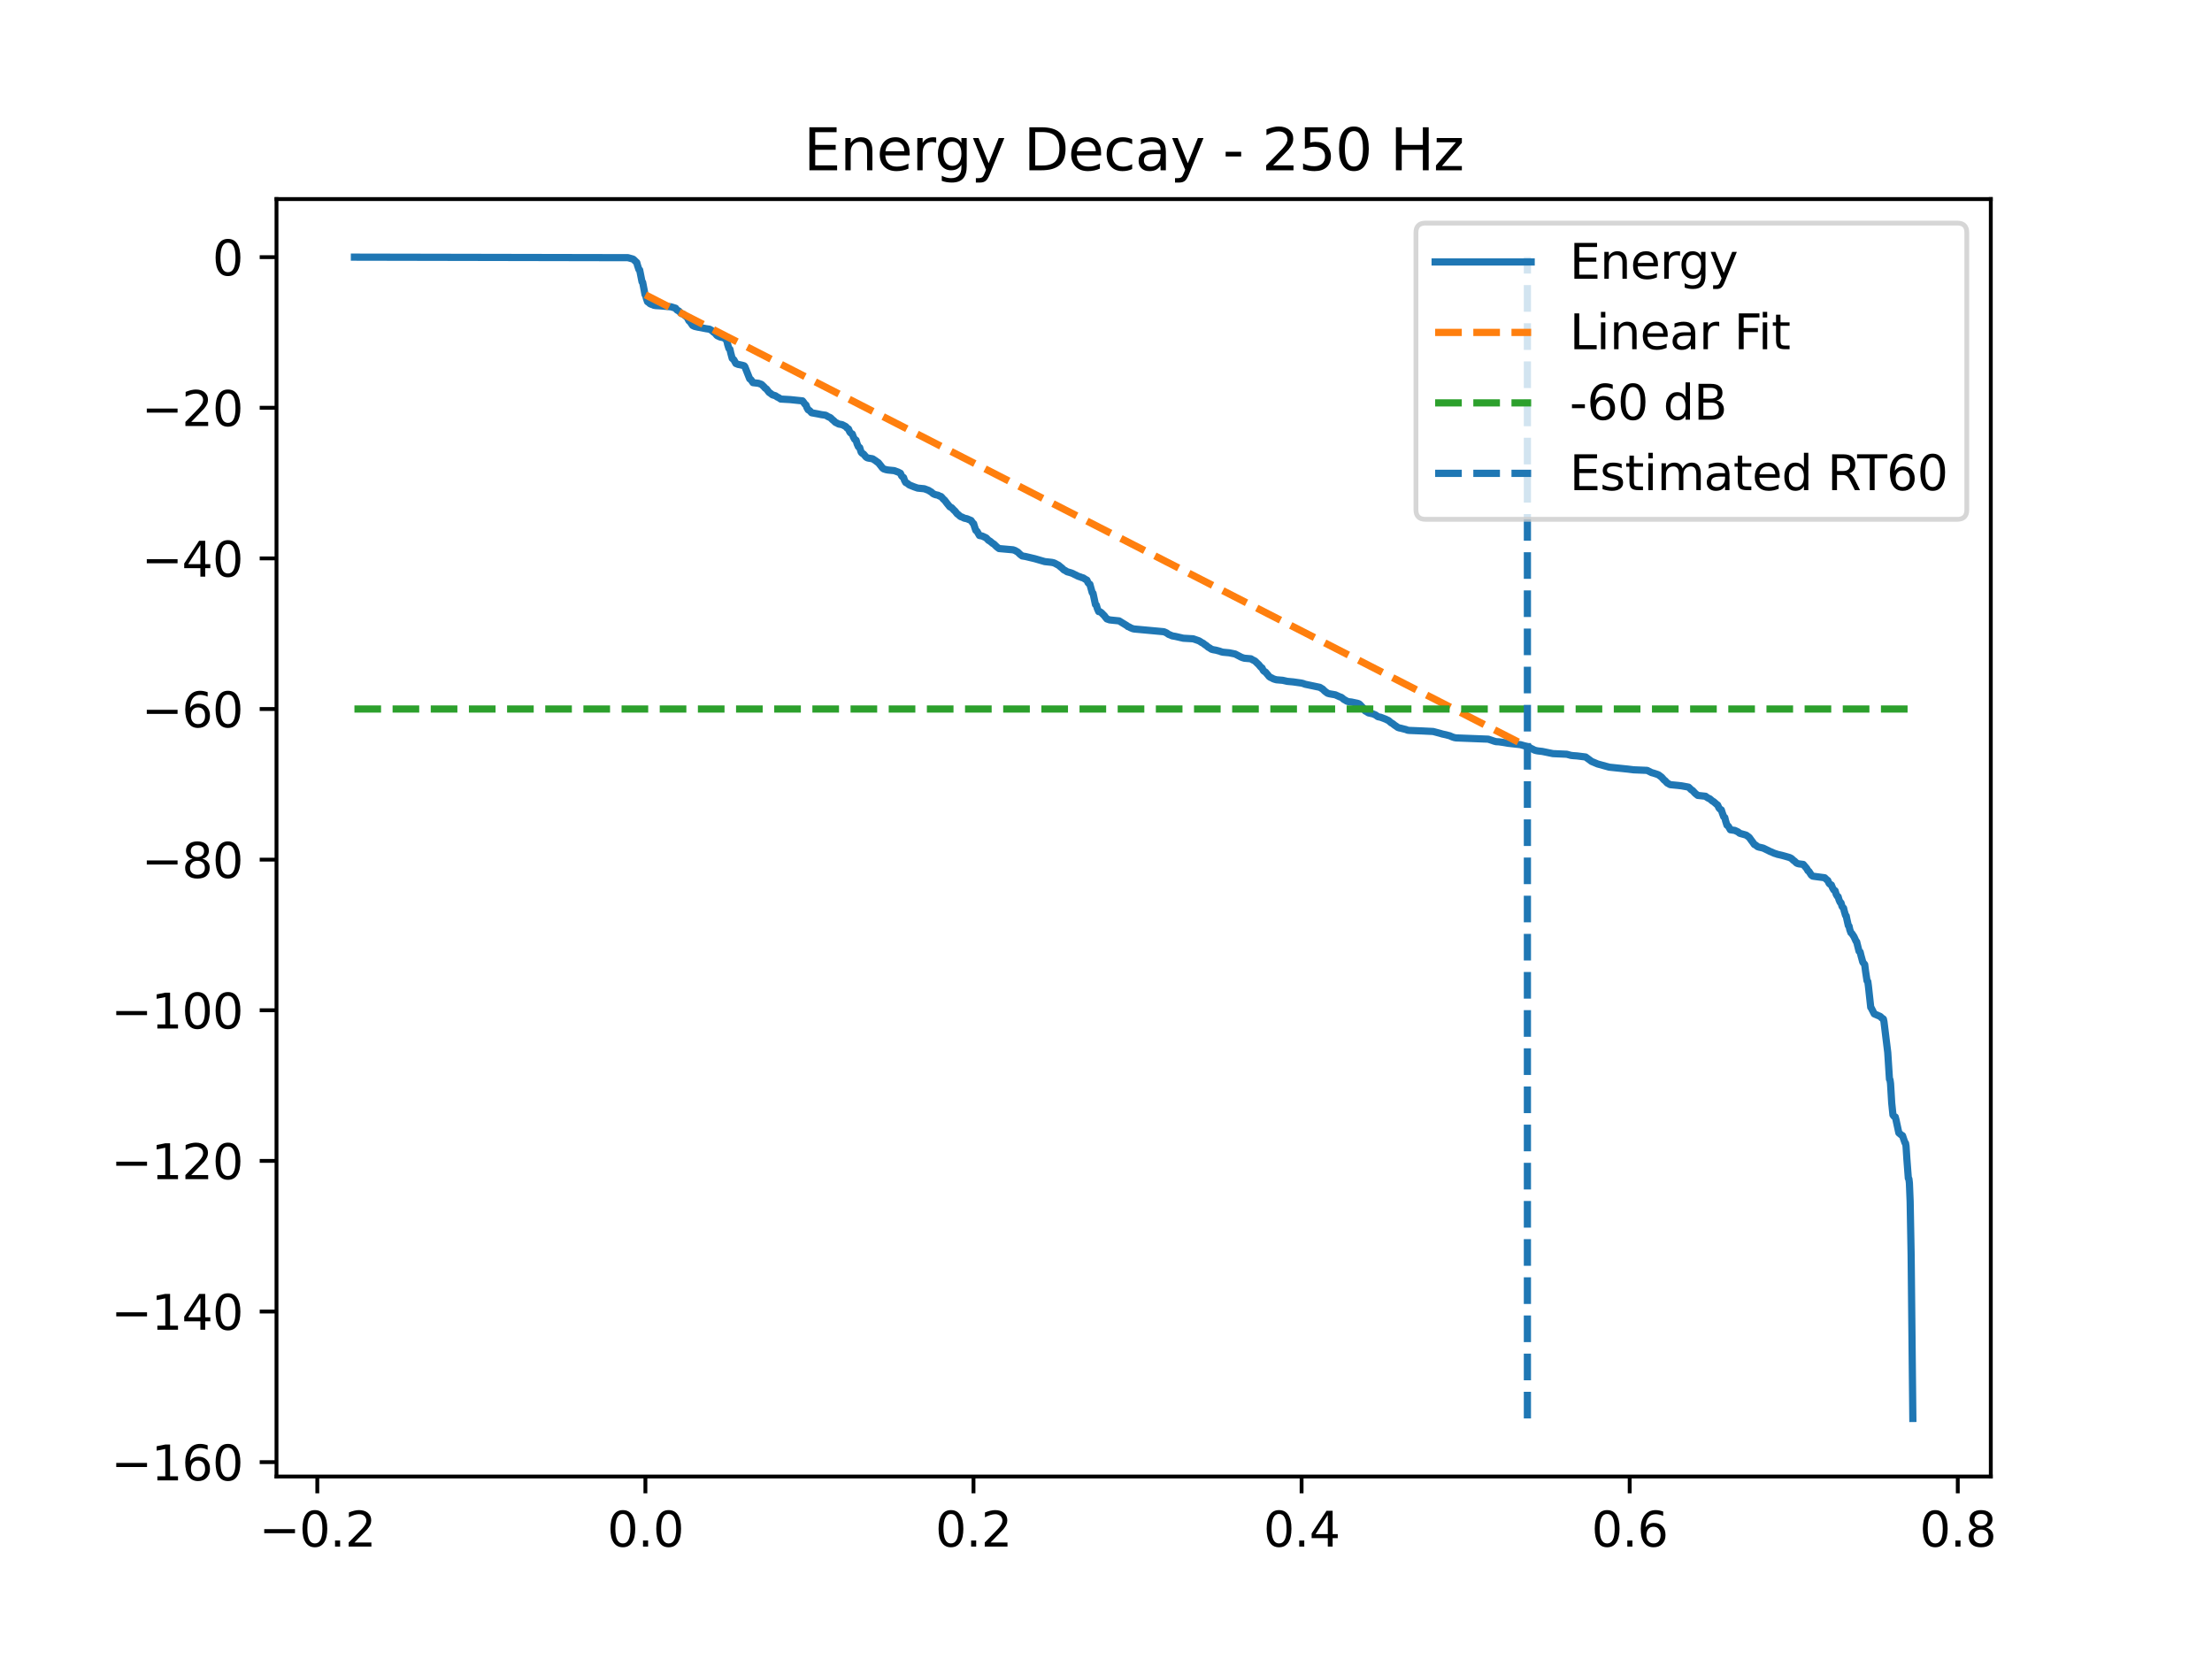 <?xml version="1.0" encoding="utf-8" standalone="no"?>
<!DOCTYPE svg PUBLIC "-//W3C//DTD SVG 1.1//EN"
  "http://www.w3.org/Graphics/SVG/1.1/DTD/svg11.dtd">
<svg xmlns:xlink="http://www.w3.org/1999/xlink" width="460.8pt" height="345.6pt" viewBox="0 0 460.8 345.6" xmlns="http://www.w3.org/2000/svg" version="1.1">
 <defs>
  <style type="text/css">*{stroke-linejoin: round; stroke-linecap: butt}</style>
 </defs>
 <g id="figure_1">
  <g id="patch_1">
   <path d="M 0 345.6 
L 460.8 345.6 
L 460.8 0 
L 0 0 
z
" style="fill: #ffffff"/>
  </g>
  <g id="axes_1">
   <g id="patch_2">
    <path d="M 57.6 307.584 
L 414.72 307.584 
L 414.72 41.472 
L 57.6 41.472 
z
" style="fill: #ffffff"/>
   </g>
   <g id="matplotlib.axis_1">
    <g id="xtick_1">
     <g id="line2d_1">
      <defs>
       <path id="m9ed307da93" d="M 0 0 
L 0 3.5 
" style="stroke: #000000; stroke-width: 0.8"/>
      </defs>
      <g>
       <use xlink:href="#m9ed307da93" x="66.101" y="307.584" style="stroke: #000000; stroke-width: 0.8"/>
      </g>
     </g>
     <g id="text_1">
      <!-- −0.2 -->
      <g transform="translate(53.959 322.182) scale(0.1 -0.1)">
       <defs>
        <path id="DejaVuSans-2212" d="M 678 2272 
L 4684 2272 
L 4684 1741 
L 678 1741 
L 678 2272 
z
" transform="scale(0.016)"/>
        <path id="DejaVuSans-30" d="M 2034 4250 
Q 1547 4250 1301 3770 
Q 1056 3291 1056 2328 
Q 1056 1369 1301 889 
Q 1547 409 2034 409 
Q 2525 409 2770 889 
Q 3016 1369 3016 2328 
Q 3016 3291 2770 3770 
Q 2525 4250 2034 4250 
z
M 2034 4750 
Q 2819 4750 3233 4129 
Q 3647 3509 3647 2328 
Q 3647 1150 3233 529 
Q 2819 -91 2034 -91 
Q 1250 -91 836 529 
Q 422 1150 422 2328 
Q 422 3509 836 4129 
Q 1250 4750 2034 4750 
z
" transform="scale(0.016)"/>
        <path id="DejaVuSans-2e" d="M 684 794 
L 1344 794 
L 1344 0 
L 684 0 
L 684 794 
z
" transform="scale(0.016)"/>
        <path id="DejaVuSans-32" d="M 1228 531 
L 3431 531 
L 3431 0 
L 469 0 
L 469 531 
Q 828 903 1448 1529 
Q 2069 2156 2228 2338 
Q 2531 2678 2651 2914 
Q 2772 3150 2772 3378 
Q 2772 3750 2511 3984 
Q 2250 4219 1831 4219 
Q 1534 4219 1204 4116 
Q 875 4013 500 3803 
L 500 4441 
Q 881 4594 1212 4672 
Q 1544 4750 1819 4750 
Q 2544 4750 2975 4387 
Q 3406 4025 3406 3419 
Q 3406 3131 3298 2873 
Q 3191 2616 2906 2266 
Q 2828 2175 2409 1742 
Q 1991 1309 1228 531 
z
" transform="scale(0.016)"/>
       </defs>
       <use xlink:href="#DejaVuSans-2212"/>
       <use xlink:href="#DejaVuSans-30" transform="translate(83.789 0)"/>
       <use xlink:href="#DejaVuSans-2e" transform="translate(147.412 0)"/>
       <use xlink:href="#DejaVuSans-32" transform="translate(179.199 0)"/>
      </g>
     </g>
    </g>
    <g id="xtick_2">
     <g id="line2d_2">
      <g>
       <use xlink:href="#m9ed307da93" x="134.449" y="307.584" style="stroke: #000000; stroke-width: 0.8"/>
      </g>
     </g>
     <g id="text_2">
      <!-- 0.0 -->
      <g transform="translate(126.498 322.182) scale(0.1 -0.1)">
       <use xlink:href="#DejaVuSans-30"/>
       <use xlink:href="#DejaVuSans-2e" transform="translate(63.623 0)"/>
       <use xlink:href="#DejaVuSans-30" transform="translate(95.41 0)"/>
      </g>
     </g>
    </g>
    <g id="xtick_3">
     <g id="line2d_3">
      <g>
       <use xlink:href="#m9ed307da93" x="202.797" y="307.584" style="stroke: #000000; stroke-width: 0.8"/>
      </g>
     </g>
     <g id="text_3">
      <!-- 0.2 -->
      <g transform="translate(194.846 322.182) scale(0.1 -0.1)">
       <use xlink:href="#DejaVuSans-30"/>
       <use xlink:href="#DejaVuSans-2e" transform="translate(63.623 0)"/>
       <use xlink:href="#DejaVuSans-32" transform="translate(95.41 0)"/>
      </g>
     </g>
    </g>
    <g id="xtick_4">
     <g id="line2d_4">
      <g>
       <use xlink:href="#m9ed307da93" x="271.146" y="307.584" style="stroke: #000000; stroke-width: 0.8"/>
      </g>
     </g>
     <g id="text_4">
      <!-- 0.4 -->
      <g transform="translate(263.194 322.182) scale(0.1 -0.1)">
       <defs>
        <path id="DejaVuSans-34" d="M 2419 4116 
L 825 1625 
L 2419 1625 
L 2419 4116 
z
M 2253 4666 
L 3047 4666 
L 3047 1625 
L 3713 1625 
L 3713 1100 
L 3047 1100 
L 3047 0 
L 2419 0 
L 2419 1100 
L 313 1100 
L 313 1709 
L 2253 4666 
z
" transform="scale(0.016)"/>
       </defs>
       <use xlink:href="#DejaVuSans-30"/>
       <use xlink:href="#DejaVuSans-2e" transform="translate(63.623 0)"/>
       <use xlink:href="#DejaVuSans-34" transform="translate(95.41 0)"/>
      </g>
     </g>
    </g>
    <g id="xtick_5">
     <g id="line2d_5">
      <g>
       <use xlink:href="#m9ed307da93" x="339.494" y="307.584" style="stroke: #000000; stroke-width: 0.8"/>
      </g>
     </g>
     <g id="text_5">
      <!-- 0.6 -->
      <g transform="translate(331.543 322.182) scale(0.1 -0.1)">
       <defs>
        <path id="DejaVuSans-36" d="M 2113 2584 
Q 1688 2584 1439 2293 
Q 1191 2003 1191 1497 
Q 1191 994 1439 701 
Q 1688 409 2113 409 
Q 2538 409 2786 701 
Q 3034 994 3034 1497 
Q 3034 2003 2786 2293 
Q 2538 2584 2113 2584 
z
M 3366 4563 
L 3366 3988 
Q 3128 4100 2886 4159 
Q 2644 4219 2406 4219 
Q 1781 4219 1451 3797 
Q 1122 3375 1075 2522 
Q 1259 2794 1537 2939 
Q 1816 3084 2150 3084 
Q 2853 3084 3261 2657 
Q 3669 2231 3669 1497 
Q 3669 778 3244 343 
Q 2819 -91 2113 -91 
Q 1303 -91 875 529 
Q 447 1150 447 2328 
Q 447 3434 972 4092 
Q 1497 4750 2381 4750 
Q 2619 4750 2861 4703 
Q 3103 4656 3366 4563 
z
" transform="scale(0.016)"/>
       </defs>
       <use xlink:href="#DejaVuSans-30"/>
       <use xlink:href="#DejaVuSans-2e" transform="translate(63.623 0)"/>
       <use xlink:href="#DejaVuSans-36" transform="translate(95.41 0)"/>
      </g>
     </g>
    </g>
    <g id="xtick_6">
     <g id="line2d_6">
      <g>
       <use xlink:href="#m9ed307da93" x="407.842" y="307.584" style="stroke: #000000; stroke-width: 0.8"/>
      </g>
     </g>
     <g id="text_6">
      <!-- 0.8 -->
      <g transform="translate(399.891 322.182) scale(0.1 -0.1)">
       <defs>
        <path id="DejaVuSans-38" d="M 2034 2216 
Q 1584 2216 1326 1975 
Q 1069 1734 1069 1313 
Q 1069 891 1326 650 
Q 1584 409 2034 409 
Q 2484 409 2743 651 
Q 3003 894 3003 1313 
Q 3003 1734 2745 1975 
Q 2488 2216 2034 2216 
z
M 1403 2484 
Q 997 2584 770 2862 
Q 544 3141 544 3541 
Q 544 4100 942 4425 
Q 1341 4750 2034 4750 
Q 2731 4750 3128 4425 
Q 3525 4100 3525 3541 
Q 3525 3141 3298 2862 
Q 3072 2584 2669 2484 
Q 3125 2378 3379 2068 
Q 3634 1759 3634 1313 
Q 3634 634 3220 271 
Q 2806 -91 2034 -91 
Q 1263 -91 848 271 
Q 434 634 434 1313 
Q 434 1759 690 2068 
Q 947 2378 1403 2484 
z
M 1172 3481 
Q 1172 3119 1398 2916 
Q 1625 2713 2034 2713 
Q 2441 2713 2670 2916 
Q 2900 3119 2900 3481 
Q 2900 3844 2670 4047 
Q 2441 4250 2034 4250 
Q 1625 4250 1398 4047 
Q 1172 3844 1172 3481 
z
" transform="scale(0.016)"/>
       </defs>
       <use xlink:href="#DejaVuSans-30"/>
       <use xlink:href="#DejaVuSans-2e" transform="translate(63.623 0)"/>
       <use xlink:href="#DejaVuSans-38" transform="translate(95.41 0)"/>
      </g>
     </g>
    </g>
   </g>
   <g id="matplotlib.axis_2">
    <g id="ytick_1">
     <g id="line2d_7">
      <defs>
       <path id="mad61aa98ae" d="M 0 0 
L -3.5 0 
" style="stroke: #000000; stroke-width: 0.8"/>
      </defs>
      <g>
       <use xlink:href="#mad61aa98ae" x="57.6" y="304.591" style="stroke: #000000; stroke-width: 0.8"/>
      </g>
     </g>
     <g id="text_7">
      <!-- −160 -->
      <g transform="translate(23.133 308.39) scale(0.1 -0.1)">
       <defs>
        <path id="DejaVuSans-31" d="M 794 531 
L 1825 531 
L 1825 4091 
L 703 3866 
L 703 4441 
L 1819 4666 
L 2450 4666 
L 2450 531 
L 3481 531 
L 3481 0 
L 794 0 
L 794 531 
z
" transform="scale(0.016)"/>
       </defs>
       <use xlink:href="#DejaVuSans-2212"/>
       <use xlink:href="#DejaVuSans-31" transform="translate(83.789 0)"/>
       <use xlink:href="#DejaVuSans-36" transform="translate(147.412 0)"/>
       <use xlink:href="#DejaVuSans-30" transform="translate(211.035 0)"/>
      </g>
     </g>
    </g>
    <g id="ytick_2">
     <g id="line2d_8">
      <g>
       <use xlink:href="#mad61aa98ae" x="57.6" y="273.213" style="stroke: #000000; stroke-width: 0.8"/>
      </g>
     </g>
     <g id="text_8">
      <!-- −140 -->
      <g transform="translate(23.133 277.012) scale(0.1 -0.1)">
       <use xlink:href="#DejaVuSans-2212"/>
       <use xlink:href="#DejaVuSans-31" transform="translate(83.789 0)"/>
       <use xlink:href="#DejaVuSans-34" transform="translate(147.412 0)"/>
       <use xlink:href="#DejaVuSans-30" transform="translate(211.035 0)"/>
      </g>
     </g>
    </g>
    <g id="ytick_3">
     <g id="line2d_9">
      <g>
       <use xlink:href="#mad61aa98ae" x="57.6" y="241.835" style="stroke: #000000; stroke-width: 0.8"/>
      </g>
     </g>
     <g id="text_9">
      <!-- −120 -->
      <g transform="translate(23.133 245.634) scale(0.1 -0.1)">
       <use xlink:href="#DejaVuSans-2212"/>
       <use xlink:href="#DejaVuSans-31" transform="translate(83.789 0)"/>
       <use xlink:href="#DejaVuSans-32" transform="translate(147.412 0)"/>
       <use xlink:href="#DejaVuSans-30" transform="translate(211.035 0)"/>
      </g>
     </g>
    </g>
    <g id="ytick_4">
     <g id="line2d_10">
      <g>
       <use xlink:href="#mad61aa98ae" x="57.6" y="210.457" style="stroke: #000000; stroke-width: 0.8"/>
      </g>
     </g>
     <g id="text_10">
      <!-- −100 -->
      <g transform="translate(23.133 214.257) scale(0.1 -0.1)">
       <use xlink:href="#DejaVuSans-2212"/>
       <use xlink:href="#DejaVuSans-31" transform="translate(83.789 0)"/>
       <use xlink:href="#DejaVuSans-30" transform="translate(147.412 0)"/>
       <use xlink:href="#DejaVuSans-30" transform="translate(211.035 0)"/>
      </g>
     </g>
    </g>
    <g id="ytick_5">
     <g id="line2d_11">
      <g>
       <use xlink:href="#mad61aa98ae" x="57.6" y="179.079" style="stroke: #000000; stroke-width: 0.8"/>
      </g>
     </g>
     <g id="text_11">
      <!-- −80 -->
      <g transform="translate(29.495 182.879) scale(0.1 -0.1)">
       <use xlink:href="#DejaVuSans-2212"/>
       <use xlink:href="#DejaVuSans-38" transform="translate(83.789 0)"/>
       <use xlink:href="#DejaVuSans-30" transform="translate(147.412 0)"/>
      </g>
     </g>
    </g>
    <g id="ytick_6">
     <g id="line2d_12">
      <g>
       <use xlink:href="#mad61aa98ae" x="57.6" y="147.702" style="stroke: #000000; stroke-width: 0.8"/>
      </g>
     </g>
     <g id="text_12">
      <!-- −60 -->
      <g transform="translate(29.495 151.501) scale(0.1 -0.1)">
       <use xlink:href="#DejaVuSans-2212"/>
       <use xlink:href="#DejaVuSans-36" transform="translate(83.789 0)"/>
       <use xlink:href="#DejaVuSans-30" transform="translate(147.412 0)"/>
      </g>
     </g>
    </g>
    <g id="ytick_7">
     <g id="line2d_13">
      <g>
       <use xlink:href="#mad61aa98ae" x="57.6" y="116.324" style="stroke: #000000; stroke-width: 0.8"/>
      </g>
     </g>
     <g id="text_13">
      <!-- −40 -->
      <g transform="translate(29.495 120.123) scale(0.1 -0.1)">
       <use xlink:href="#DejaVuSans-2212"/>
       <use xlink:href="#DejaVuSans-34" transform="translate(83.789 0)"/>
       <use xlink:href="#DejaVuSans-30" transform="translate(147.412 0)"/>
      </g>
     </g>
    </g>
    <g id="ytick_8">
     <g id="line2d_14">
      <g>
       <use xlink:href="#mad61aa98ae" x="57.6" y="84.946" style="stroke: #000000; stroke-width: 0.8"/>
      </g>
     </g>
     <g id="text_14">
      <!-- −20 -->
      <g transform="translate(29.495 88.745) scale(0.1 -0.1)">
       <use xlink:href="#DejaVuSans-2212"/>
       <use xlink:href="#DejaVuSans-32" transform="translate(83.789 0)"/>
       <use xlink:href="#DejaVuSans-30" transform="translate(147.412 0)"/>
      </g>
     </g>
    </g>
    <g id="ytick_9">
     <g id="line2d_15">
      <g>
       <use xlink:href="#mad61aa98ae" x="57.6" y="53.568" style="stroke: #000000; stroke-width: 0.8"/>
      </g>
     </g>
     <g id="text_15">
      <!-- 0 -->
      <g transform="translate(44.237 57.367) scale(0.1 -0.1)">
       <use xlink:href="#DejaVuSans-30"/>
      </g>
     </g>
    </g>
   </g>
   <g id="line2d_16">
    <path d="M 73.833 53.568 
L 130.811 53.679 
L 131.879 53.974 
L 132.085 54.146 
L 132.505 54.562 
L 132.648 54.685 
L 132.812 55.294 
L 133.089 56.132 
L 133.253 56.248 
L 133.388 56.915 
L 133.744 58.702 
L 133.872 58.801 
L 133.993 59.402 
L 134.371 61.386 
L 134.492 61.488 
L 134.648 62.147 
L 134.891 62.856 
L 135.14 63.016 
L 135.417 63.273 
L 135.667 63.383 
L 135.944 63.466 
L 136.236 63.606 
L 136.663 63.667 
L 137.333 63.701 
L 139.782 63.914 
L 140.75 64.212 
L 140.992 64.551 
L 141.227 64.695 
L 141.433 64.802 
L 141.946 65.324 
L 142.302 65.432 
L 143.156 66.126 
L 143.52 66.828 
L 143.683 66.928 
L 144.288 67.793 
L 144.694 67.992 
L 145.385 68.154 
L 145.798 68.219 
L 147.072 68.47 
L 147.841 68.583 
L 148.361 68.912 
L 148.631 69.187 
L 148.852 69.301 
L 149.372 69.899 
L 149.628 70.031 
L 150.02 70.203 
L 150.839 70.381 
L 151.287 70.796 
L 151.408 70.959 
L 151.586 71.754 
L 151.849 72.592 
L 152.056 72.751 
L 152.227 73.532 
L 152.526 74.647 
L 152.868 74.948 
L 153.295 75.725 
L 153.786 75.921 
L 154.099 75.974 
L 154.712 76.111 
L 155.018 76.208 
L 155.16 76.362 
L 155.95 78.348 
L 156.178 78.92 
L 156.42 79.079 
L 156.862 79.715 
L 158.001 79.848 
L 158.634 80.071 
L 159.176 80.594 
L 159.411 80.875 
L 159.638 80.997 
L 160.229 81.758 
L 160.45 81.896 
L 160.913 82.253 
L 161.539 82.443 
L 161.931 82.718 
L 162.187 82.823 
L 162.643 83.132 
L 164.594 83.243 
L 167.171 83.508 
L 167.335 83.709 
L 167.726 84.252 
L 167.897 84.358 
L 168.096 84.912 
L 168.353 85.364 
L 168.645 85.524 
L 169.072 85.987 
L 170.41 86.231 
L 171.115 86.378 
L 171.998 86.498 
L 172.61 86.852 
L 172.845 86.938 
L 173.03 87.05 
L 173.479 87.482 
L 173.657 87.615 
L 174.056 88.006 
L 174.312 88.112 
L 174.718 88.333 
L 175.43 88.461 
L 176.191 88.86 
L 176.505 89.223 
L 176.754 89.348 
L 177.024 89.987 
L 177.259 90.255 
L 177.544 90.401 
L 177.772 91.033 
L 178.043 91.52 
L 178.334 91.704 
L 178.555 92.47 
L 178.819 93.062 
L 179.089 93.241 
L 179.388 94.188 
L 179.602 94.435 
L 179.872 94.565 
L 180.435 95.228 
L 180.691 95.376 
L 180.99 95.447 
L 181.773 95.57 
L 182.507 96.052 
L 182.749 96.252 
L 182.955 96.361 
L 183.582 97.146 
L 183.795 97.434 
L 184.08 97.682 
L 184.6 97.841 
L 184.977 97.911 
L 186.28 98.041 
L 187.084 98.337 
L 187.362 98.478 
L 187.576 98.585 
L 187.818 99.132 
L 188.039 99.366 
L 188.231 99.478 
L 188.43 100.072 
L 188.672 100.511 
L 189.021 100.694 
L 189.427 101.021 
L 190.182 101.326 
L 190.452 101.434 
L 190.765 101.542 
L 191.164 101.681 
L 192.545 101.817 
L 193.464 102.162 
L 193.763 102.367 
L 193.976 102.475 
L 194.382 102.832 
L 194.617 102.952 
L 194.909 103.058 
L 195.464 103.181 
L 195.728 103.353 
L 196.012 103.424 
L 196.176 103.581 
L 196.561 104.029 
L 196.732 104.141 
L 197.315 104.902 
L 197.493 105.118 
L 197.878 105.592 
L 198.22 105.741 
L 198.739 106.293 
L 198.903 106.426 
L 199.416 107.06 
L 199.615 107.188 
L 200.085 107.607 
L 200.427 107.719 
L 200.875 107.946 
L 201.423 108.061 
L 202.292 108.426 
L 202.669 108.98 
L 202.826 109.085 
L 202.99 109.65 
L 203.282 110.495 
L 203.524 110.664 
L 204.036 111.553 
L 204.606 111.664 
L 205.425 112.039 
L 205.951 112.584 
L 206.194 112.699 
L 206.813 113.21 
L 207.034 113.327 
L 207.603 113.874 
L 207.803 114.042 
L 208.123 114.275 
L 211.035 114.535 
L 211.462 114.685 
L 211.804 114.887 
L 212.003 114.994 
L 212.466 115.444 
L 212.644 115.591 
L 212.943 115.813 
L 213.626 115.927 
L 215.563 116.387 
L 217.635 116.989 
L 219.101 117.152 
L 219.486 117.24 
L 219.778 117.358 
L 220.233 117.61 
L 220.475 117.721 
L 221.002 118.161 
L 221.187 118.297 
L 221.629 118.727 
L 221.878 118.838 
L 222.305 119.11 
L 222.74 119.228 
L 223.188 119.364 
L 223.466 119.474 
L 223.872 119.685 
L 224.128 119.798 
L 224.491 119.99 
L 224.761 120.099 
L 225.075 120.191 
L 225.345 120.316 
L 225.659 120.384 
L 225.879 120.538 
L 226.207 120.741 
L 226.42 120.845 
L 226.655 121.376 
L 226.876 121.617 
L 227.047 121.722 
L 227.196 122.276 
L 227.531 123.469 
L 227.695 123.587 
L 227.83 124.207 
L 228.2 125.937 
L 228.392 126.066 
L 228.599 126.781 
L 228.877 127.408 
L 229.161 127.448 
L 229.389 127.597 
L 230.066 128.276 
L 230.251 128.53 
L 230.585 128.934 
L 231.148 129.133 
L 231.525 129.176 
L 233.127 129.339 
L 234.729 130.32 
L 234.964 130.522 
L 235.213 130.589 
L 235.427 130.738 
L 235.697 130.853 
L 235.968 130.964 
L 236.281 131.032 
L 242.447 131.599 
L 242.788 131.741 
L 243.023 131.853 
L 243.465 132.161 
L 243.764 132.272 
L 244.177 132.457 
L 244.882 132.582 
L 246.498 132.954 
L 248.555 133.074 
L 249.751 133.489 
L 249.979 133.622 
L 250.364 133.872 
L 250.606 133.982 
L 251.054 134.335 
L 251.261 134.451 
L 251.716 134.84 
L 251.944 134.95 
L 252.378 135.249 
L 252.799 135.359 
L 253.304 135.446 
L 253.703 135.554 
L 254.101 135.659 
L 254.408 135.782 
L 254.756 135.867 
L 256.074 135.991 
L 257.298 136.238 
L 258.53 136.882 
L 258.836 137.002 
L 259.22 137.12 
L 260.587 137.239 
L 260.858 137.414 
L 261.185 137.579 
L 261.42 137.69 
L 262.004 138.256 
L 262.182 138.412 
L 262.702 139.031 
L 262.901 139.136 
L 263.172 139.691 
L 263.393 139.876 
L 263.606 139.986 
L 264.176 140.657 
L 264.375 140.912 
L 264.624 141.099 
L 264.895 141.209 
L 265.244 141.405 
L 265.557 141.515 
L 265.913 141.61 
L 267.209 141.721 
L 268.163 141.937 
L 269.38 142.05 
L 269.857 142.117 
L 271.067 142.288 
L 271.466 142.383 
L 271.865 142.535 
L 274.948 143.185 
L 275.325 143.422 
L 275.517 143.53 
L 276.001 144.006 
L 276.194 144.145 
L 276.542 144.406 
L 276.934 144.525 
L 277.304 144.591 
L 278.173 144.742 
L 279.106 145.166 
L 279.362 145.244 
L 279.561 145.369 
L 279.967 145.721 
L 280.202 145.83 
L 280.579 146.067 
L 280.957 146.177 
L 281.498 146.237 
L 282.729 146.497 
L 283.028 146.588 
L 283.228 146.711 
L 283.762 147.272 
L 283.918 147.433 
L 284.41 148.115 
L 284.645 148.229 
L 285.072 148.508 
L 285.983 148.707 
L 286.311 148.844 
L 286.567 148.955 
L 287.044 149.3 
L 287.592 149.412 
L 288.681 149.824 
L 288.966 149.977 
L 289.23 150.083 
L 289.813 150.582 
L 290.048 150.698 
L 290.589 151.121 
L 290.803 151.251 
L 291.18 151.528 
L 291.487 151.637 
L 291.814 151.702 
L 292.533 151.888 
L 292.889 151.974 
L 293.224 152.114 
L 293.608 152.158 
L 296.321 152.271 
L 298.542 152.381 
L 300.08 152.789 
L 300.436 152.902 
L 301.233 153.072 
L 301.625 153.181 
L 302.002 153.274 
L 302.273 153.4 
L 302.622 153.543 
L 302.97 153.654 
L 303.348 153.719 
L 310.026 153.981 
L 310.845 154.252 
L 311.236 154.391 
L 311.664 154.505 
L 312.276 154.537 
L 313.315 154.69 
L 314.191 154.842 
L 316.718 155.123 
L 318.157 155.528 
L 318.441 155.602 
L 318.662 155.73 
L 319.004 155.935 
L 319.26 156.047 
L 319.616 156.244 
L 319.958 156.351 
L 320.335 156.426 
L 321.304 156.541 
L 323.496 156.991 
L 326.387 157.121 
L 327.241 157.357 
L 327.718 157.413 
L 328.516 157.47 
L 330.31 157.694 
L 331.556 158.616 
L 332.809 159.145 
L 335.222 159.813 
L 339.16 160.223 
L 340.313 160.365 
L 343.132 160.485 
L 344.065 160.956 
L 344.364 161.029 
L 344.727 161.144 
L 345.218 161.305 
L 345.496 161.415 
L 346.001 161.794 
L 346.172 161.932 
L 346.656 162.485 
L 346.834 162.605 
L 347.326 163.123 
L 347.554 163.241 
L 347.924 163.458 
L 349.519 163.612 
L 350.302 163.703 
L 351.441 163.91 
L 351.754 163.974 
L 351.946 164.143 
L 352.338 164.54 
L 352.566 164.652 
L 353.128 165.255 
L 353.328 165.422 
L 353.676 165.698 
L 355.293 165.873 
L 355.528 166.056 
L 355.862 166.271 
L 356.154 166.384 
L 356.738 166.881 
L 356.973 167.004 
L 357.621 167.567 
L 357.813 167.696 
L 358.083 168.294 
L 358.333 168.582 
L 358.582 168.713 
L 358.767 169.301 
L 359.08 170.149 
L 359.301 170.3 
L 359.479 171.03 
L 359.757 171.897 
L 360.041 172.116 
L 360.469 172.856 
L 361.394 172.99 
L 362.07 173.307 
L 362.412 173.59 
L 362.854 173.717 
L 363.38 173.861 
L 363.765 173.978 
L 364.256 174.333 
L 364.413 174.471 
L 364.925 175.18 
L 365.075 175.371 
L 365.466 175.925 
L 365.723 176.04 
L 366.143 176.38 
L 366.499 176.489 
L 366.883 176.573 
L 367.325 176.683 
L 368.471 177.236 
L 368.72 177.37 
L 369.012 177.478 
L 369.382 177.65 
L 369.646 177.762 
L 369.966 177.859 
L 370.279 177.971 
L 370.621 178.047 
L 371.226 178.19 
L 371.888 178.371 
L 372.785 178.634 
L 373.141 178.809 
L 373.305 178.945 
L 373.647 179.265 
L 373.825 179.375 
L 374.224 179.763 
L 374.466 179.885 
L 374.758 179.96 
L 375.655 180.076 
L 376.381 180.934 
L 376.63 181.384 
L 376.815 181.499 
L 377.342 182.306 
L 377.62 182.51 
L 377.912 182.558 
L 380.119 182.851 
L 380.574 183.29 
L 380.752 183.406 
L 381.037 184.033 
L 381.265 184.234 
L 381.507 184.351 
L 381.721 184.89 
L 381.998 185.383 
L 382.283 185.556 
L 382.518 186.312 
L 382.746 186.692 
L 382.917 186.798 
L 383.088 187.401 
L 383.33 187.956 
L 383.515 188.078 
L 383.728 188.814 
L 383.921 189.068 
L 384.049 189.174 
L 384.191 189.787 
L 384.455 190.683 
L 384.597 190.791 
L 384.732 191.455 
L 385.038 192.807 
L 385.188 192.927 
L 385.352 193.676 
L 385.579 194.311 
L 385.75 194.428 
L 386.17 195.054 
L 386.291 195.29 
L 386.654 196.084 
L 386.776 196.186 
L 386.918 196.761 
L 387.274 198.16 
L 387.495 198.318 
L 387.68 199.066 
L 388.057 200.451 
L 388.449 200.919 
L 388.634 202.365 
L 388.933 204.308 
L 389.096 204.472 
L 389.218 205.378 
L 389.709 209.849 
L 389.816 209.975 
L 390.442 211.207 
L 391.724 211.762 
L 391.994 212.069 
L 392.222 212.183 
L 392.343 212.291 
L 392.464 212.837 
L 393.254 219.263 
L 393.61 224.825 
L 393.724 224.939 
L 393.831 225.708 
L 394.08 229.78 
L 394.337 232.259 
L 394.529 232.526 
L 394.814 232.677 
L 394.963 233.238 
L 395.561 235.998 
L 395.725 236.136 
L 396.059 236.418 
L 396.337 236.588 
L 396.508 237.114 
L 396.828 238.038 
L 396.957 238.142 
L 397.063 238.759 
L 397.234 241.401 
L 397.54 245.453 
L 397.661 245.587 
L 397.761 246.455 
L 397.918 250.258 
L 398.124 261.433 
L 398.48 295.488 
L 398.48 295.488 
" clip-path="url(#p66b40dc8b0)" style="fill: none; stroke: #1f77b4; stroke-width: 1.5; stroke-linecap: square"/>
   </g>
   <g id="line2d_17">
    <path d="M 134.449 61.416 
L 318.185 155.546 
" clip-path="url(#p66b40dc8b0)" style="fill: none; stroke-dasharray: 5.55,2.4; stroke-dashoffset: 0; stroke: #ff7f0e; stroke-width: 1.5"/>
   </g>
   <g id="line2d_18">
    <path d="M 73.833 147.702 
L 398.487 147.702 
L 398.487 147.702 
" clip-path="url(#p66b40dc8b0)" style="fill: none; stroke-dasharray: 5.55,2.4; stroke-dashoffset: 0; stroke: #2ca02c; stroke-width: 1.5"/>
   </g>
   <g id="LineCollection_1">
    <path d="M 318.185 295.488 
L 318.185 53.568 
" clip-path="url(#p66b40dc8b0)" style="fill: none; stroke-dasharray: 5.55,2.4; stroke-dashoffset: 0; stroke: #1f77b4; stroke-width: 1.5"/>
   </g>
   <g id="patch_3">
    <path d="M 57.6 307.584 
L 57.6 41.472 
" style="fill: none; stroke: #000000; stroke-width: 0.8; stroke-linejoin: miter; stroke-linecap: square"/>
   </g>
   <g id="patch_4">
    <path d="M 414.72 307.584 
L 414.72 41.472 
" style="fill: none; stroke: #000000; stroke-width: 0.8; stroke-linejoin: miter; stroke-linecap: square"/>
   </g>
   <g id="patch_5">
    <path d="M 57.6 307.584 
L 414.72 307.584 
" style="fill: none; stroke: #000000; stroke-width: 0.8; stroke-linejoin: miter; stroke-linecap: square"/>
   </g>
   <g id="patch_6">
    <path d="M 57.6 41.472 
L 414.72 41.472 
" style="fill: none; stroke: #000000; stroke-width: 0.8; stroke-linejoin: miter; stroke-linecap: square"/>
   </g>
   <g id="text_16">
    <!-- Energy Decay - 250 Hz -->
    <g transform="translate(167.407 35.472) scale(0.12 -0.12)">
     <defs>
      <path id="DejaVuSans-45" d="M 628 4666 
L 3578 4666 
L 3578 4134 
L 1259 4134 
L 1259 2753 
L 3481 2753 
L 3481 2222 
L 1259 2222 
L 1259 531 
L 3634 531 
L 3634 0 
L 628 0 
L 628 4666 
z
" transform="scale(0.016)"/>
      <path id="DejaVuSans-6e" d="M 3513 2113 
L 3513 0 
L 2938 0 
L 2938 2094 
Q 2938 2591 2744 2837 
Q 2550 3084 2163 3084 
Q 1697 3084 1428 2787 
Q 1159 2491 1159 1978 
L 1159 0 
L 581 0 
L 581 3500 
L 1159 3500 
L 1159 2956 
Q 1366 3272 1645 3428 
Q 1925 3584 2291 3584 
Q 2894 3584 3203 3211 
Q 3513 2838 3513 2113 
z
" transform="scale(0.016)"/>
      <path id="DejaVuSans-65" d="M 3597 1894 
L 3597 1613 
L 953 1613 
Q 991 1019 1311 708 
Q 1631 397 2203 397 
Q 2534 397 2845 478 
Q 3156 559 3463 722 
L 3463 178 
Q 3153 47 2828 -22 
Q 2503 -91 2169 -91 
Q 1331 -91 842 396 
Q 353 884 353 1716 
Q 353 2575 817 3079 
Q 1281 3584 2069 3584 
Q 2775 3584 3186 3129 
Q 3597 2675 3597 1894 
z
M 3022 2063 
Q 3016 2534 2758 2815 
Q 2500 3097 2075 3097 
Q 1594 3097 1305 2825 
Q 1016 2553 972 2059 
L 3022 2063 
z
" transform="scale(0.016)"/>
      <path id="DejaVuSans-72" d="M 2631 2963 
Q 2534 3019 2420 3045 
Q 2306 3072 2169 3072 
Q 1681 3072 1420 2755 
Q 1159 2438 1159 1844 
L 1159 0 
L 581 0 
L 581 3500 
L 1159 3500 
L 1159 2956 
Q 1341 3275 1631 3429 
Q 1922 3584 2338 3584 
Q 2397 3584 2469 3576 
Q 2541 3569 2628 3553 
L 2631 2963 
z
" transform="scale(0.016)"/>
      <path id="DejaVuSans-67" d="M 2906 1791 
Q 2906 2416 2648 2759 
Q 2391 3103 1925 3103 
Q 1463 3103 1205 2759 
Q 947 2416 947 1791 
Q 947 1169 1205 825 
Q 1463 481 1925 481 
Q 2391 481 2648 825 
Q 2906 1169 2906 1791 
z
M 3481 434 
Q 3481 -459 3084 -895 
Q 2688 -1331 1869 -1331 
Q 1566 -1331 1297 -1286 
Q 1028 -1241 775 -1147 
L 775 -588 
Q 1028 -725 1275 -790 
Q 1522 -856 1778 -856 
Q 2344 -856 2625 -561 
Q 2906 -266 2906 331 
L 2906 616 
Q 2728 306 2450 153 
Q 2172 0 1784 0 
Q 1141 0 747 490 
Q 353 981 353 1791 
Q 353 2603 747 3093 
Q 1141 3584 1784 3584 
Q 2172 3584 2450 3431 
Q 2728 3278 2906 2969 
L 2906 3500 
L 3481 3500 
L 3481 434 
z
" transform="scale(0.016)"/>
      <path id="DejaVuSans-79" d="M 2059 -325 
Q 1816 -950 1584 -1140 
Q 1353 -1331 966 -1331 
L 506 -1331 
L 506 -850 
L 844 -850 
Q 1081 -850 1212 -737 
Q 1344 -625 1503 -206 
L 1606 56 
L 191 3500 
L 800 3500 
L 1894 763 
L 2988 3500 
L 3597 3500 
L 2059 -325 
z
" transform="scale(0.016)"/>
      <path id="DejaVuSans-20" transform="scale(0.016)"/>
      <path id="DejaVuSans-44" d="M 1259 4147 
L 1259 519 
L 2022 519 
Q 2988 519 3436 956 
Q 3884 1394 3884 2338 
Q 3884 3275 3436 3711 
Q 2988 4147 2022 4147 
L 1259 4147 
z
M 628 4666 
L 1925 4666 
Q 3281 4666 3915 4102 
Q 4550 3538 4550 2338 
Q 4550 1131 3912 565 
Q 3275 0 1925 0 
L 628 0 
L 628 4666 
z
" transform="scale(0.016)"/>
      <path id="DejaVuSans-63" d="M 3122 3366 
L 3122 2828 
Q 2878 2963 2633 3030 
Q 2388 3097 2138 3097 
Q 1578 3097 1268 2742 
Q 959 2388 959 1747 
Q 959 1106 1268 751 
Q 1578 397 2138 397 
Q 2388 397 2633 464 
Q 2878 531 3122 666 
L 3122 134 
Q 2881 22 2623 -34 
Q 2366 -91 2075 -91 
Q 1284 -91 818 406 
Q 353 903 353 1747 
Q 353 2603 823 3093 
Q 1294 3584 2113 3584 
Q 2378 3584 2631 3529 
Q 2884 3475 3122 3366 
z
" transform="scale(0.016)"/>
      <path id="DejaVuSans-61" d="M 2194 1759 
Q 1497 1759 1228 1600 
Q 959 1441 959 1056 
Q 959 750 1161 570 
Q 1363 391 1709 391 
Q 2188 391 2477 730 
Q 2766 1069 2766 1631 
L 2766 1759 
L 2194 1759 
z
M 3341 1997 
L 3341 0 
L 2766 0 
L 2766 531 
Q 2569 213 2275 61 
Q 1981 -91 1556 -91 
Q 1019 -91 701 211 
Q 384 513 384 1019 
Q 384 1609 779 1909 
Q 1175 2209 1959 2209 
L 2766 2209 
L 2766 2266 
Q 2766 2663 2505 2880 
Q 2244 3097 1772 3097 
Q 1472 3097 1187 3025 
Q 903 2953 641 2809 
L 641 3341 
Q 956 3463 1253 3523 
Q 1550 3584 1831 3584 
Q 2591 3584 2966 3190 
Q 3341 2797 3341 1997 
z
" transform="scale(0.016)"/>
      <path id="DejaVuSans-2d" d="M 313 2009 
L 1997 2009 
L 1997 1497 
L 313 1497 
L 313 2009 
z
" transform="scale(0.016)"/>
      <path id="DejaVuSans-35" d="M 691 4666 
L 3169 4666 
L 3169 4134 
L 1269 4134 
L 1269 2991 
Q 1406 3038 1543 3061 
Q 1681 3084 1819 3084 
Q 2600 3084 3056 2656 
Q 3513 2228 3513 1497 
Q 3513 744 3044 326 
Q 2575 -91 1722 -91 
Q 1428 -91 1123 -41 
Q 819 9 494 109 
L 494 744 
Q 775 591 1075 516 
Q 1375 441 1709 441 
Q 2250 441 2565 725 
Q 2881 1009 2881 1497 
Q 2881 1984 2565 2268 
Q 2250 2553 1709 2553 
Q 1456 2553 1204 2497 
Q 953 2441 691 2322 
L 691 4666 
z
" transform="scale(0.016)"/>
      <path id="DejaVuSans-48" d="M 628 4666 
L 1259 4666 
L 1259 2753 
L 3553 2753 
L 3553 4666 
L 4184 4666 
L 4184 0 
L 3553 0 
L 3553 2222 
L 1259 2222 
L 1259 0 
L 628 0 
L 628 4666 
z
" transform="scale(0.016)"/>
      <path id="DejaVuSans-7a" d="M 353 3500 
L 3084 3500 
L 3084 2975 
L 922 459 
L 3084 459 
L 3084 0 
L 275 0 
L 275 525 
L 2438 3041 
L 353 3041 
L 353 3500 
z
" transform="scale(0.016)"/>
     </defs>
     <use xlink:href="#DejaVuSans-45"/>
     <use xlink:href="#DejaVuSans-6e" transform="translate(63.184 0)"/>
     <use xlink:href="#DejaVuSans-65" transform="translate(126.562 0)"/>
     <use xlink:href="#DejaVuSans-72" transform="translate(188.086 0)"/>
     <use xlink:href="#DejaVuSans-67" transform="translate(227.449 0)"/>
     <use xlink:href="#DejaVuSans-79" transform="translate(290.926 0)"/>
     <use xlink:href="#DejaVuSans-20" transform="translate(350.105 0)"/>
     <use xlink:href="#DejaVuSans-44" transform="translate(381.893 0)"/>
     <use xlink:href="#DejaVuSans-65" transform="translate(458.895 0)"/>
     <use xlink:href="#DejaVuSans-63" transform="translate(520.418 0)"/>
     <use xlink:href="#DejaVuSans-61" transform="translate(575.398 0)"/>
     <use xlink:href="#DejaVuSans-79" transform="translate(636.678 0)"/>
     <use xlink:href="#DejaVuSans-20" transform="translate(695.857 0)"/>
     <use xlink:href="#DejaVuSans-2d" transform="translate(727.645 0)"/>
     <use xlink:href="#DejaVuSans-20" transform="translate(763.729 0)"/>
     <use xlink:href="#DejaVuSans-32" transform="translate(795.516 0)"/>
     <use xlink:href="#DejaVuSans-35" transform="translate(859.139 0)"/>
     <use xlink:href="#DejaVuSans-30" transform="translate(922.762 0)"/>
     <use xlink:href="#DejaVuSans-20" transform="translate(986.385 0)"/>
     <use xlink:href="#DejaVuSans-48" transform="translate(1018.172 0)"/>
     <use xlink:href="#DejaVuSans-7a" transform="translate(1093.367 0)"/>
    </g>
   </g>
   <g id="legend_1">
    <g id="patch_7">
     <path d="M 296.968 108.184 
L 407.72 108.184 
Q 409.72 108.184 409.72 106.184 
L 409.72 48.472 
Q 409.72 46.472 407.72 46.472 
L 296.968 46.472 
Q 294.968 46.472 294.968 48.472 
L 294.968 106.184 
Q 294.968 108.184 296.968 108.184 
z
" style="fill: #ffffff; opacity: 0.8; stroke: #cccccc; stroke-linejoin: miter"/>
    </g>
    <g id="line2d_19">
     <path d="M 298.968 54.57 
L 308.968 54.57 
L 318.968 54.57 
" style="fill: none; stroke: #1f77b4; stroke-width: 1.5; stroke-linecap: square"/>
    </g>
    <g id="text_17">
     <!-- Energy -->
     <g transform="translate(326.968 58.07) scale(0.1 -0.1)">
      <use xlink:href="#DejaVuSans-45"/>
      <use xlink:href="#DejaVuSans-6e" transform="translate(63.184 0)"/>
      <use xlink:href="#DejaVuSans-65" transform="translate(126.562 0)"/>
      <use xlink:href="#DejaVuSans-72" transform="translate(188.086 0)"/>
      <use xlink:href="#DejaVuSans-67" transform="translate(227.449 0)"/>
      <use xlink:href="#DejaVuSans-79" transform="translate(290.926 0)"/>
     </g>
    </g>
    <g id="line2d_20">
     <path d="M 298.968 69.249 
L 308.968 69.249 
L 318.968 69.249 
" style="fill: none; stroke-dasharray: 5.55,2.4; stroke-dashoffset: 0; stroke: #ff7f0e; stroke-width: 1.5"/>
    </g>
    <g id="text_18">
     <!-- Linear Fit -->
     <g transform="translate(326.968 72.749) scale(0.1 -0.1)">
      <defs>
       <path id="DejaVuSans-4c" d="M 628 4666 
L 1259 4666 
L 1259 531 
L 3531 531 
L 3531 0 
L 628 0 
L 628 4666 
z
" transform="scale(0.016)"/>
       <path id="DejaVuSans-69" d="M 603 3500 
L 1178 3500 
L 1178 0 
L 603 0 
L 603 3500 
z
M 603 4863 
L 1178 4863 
L 1178 4134 
L 603 4134 
L 603 4863 
z
" transform="scale(0.016)"/>
       <path id="DejaVuSans-46" d="M 628 4666 
L 3309 4666 
L 3309 4134 
L 1259 4134 
L 1259 2759 
L 3109 2759 
L 3109 2228 
L 1259 2228 
L 1259 0 
L 628 0 
L 628 4666 
z
" transform="scale(0.016)"/>
       <path id="DejaVuSans-74" d="M 1172 4494 
L 1172 3500 
L 2356 3500 
L 2356 3053 
L 1172 3053 
L 1172 1153 
Q 1172 725 1289 603 
Q 1406 481 1766 481 
L 2356 481 
L 2356 0 
L 1766 0 
Q 1100 0 847 248 
Q 594 497 594 1153 
L 594 3053 
L 172 3053 
L 172 3500 
L 594 3500 
L 594 4494 
L 1172 4494 
z
" transform="scale(0.016)"/>
      </defs>
      <use xlink:href="#DejaVuSans-4c"/>
      <use xlink:href="#DejaVuSans-69" transform="translate(55.713 0)"/>
      <use xlink:href="#DejaVuSans-6e" transform="translate(83.496 0)"/>
      <use xlink:href="#DejaVuSans-65" transform="translate(146.875 0)"/>
      <use xlink:href="#DejaVuSans-61" transform="translate(208.398 0)"/>
      <use xlink:href="#DejaVuSans-72" transform="translate(269.678 0)"/>
      <use xlink:href="#DejaVuSans-20" transform="translate(310.791 0)"/>
      <use xlink:href="#DejaVuSans-46" transform="translate(342.578 0)"/>
      <use xlink:href="#DejaVuSans-69" transform="translate(392.848 0)"/>
      <use xlink:href="#DejaVuSans-74" transform="translate(420.631 0)"/>
     </g>
    </g>
    <g id="line2d_21">
     <path d="M 298.968 83.927 
L 308.968 83.927 
L 318.968 83.927 
" style="fill: none; stroke-dasharray: 5.55,2.4; stroke-dashoffset: 0; stroke: #2ca02c; stroke-width: 1.5"/>
    </g>
    <g id="text_19">
     <!-- -60 dB -->
     <g transform="translate(326.968 87.427) scale(0.1 -0.1)">
      <defs>
       <path id="DejaVuSans-64" d="M 2906 2969 
L 2906 4863 
L 3481 4863 
L 3481 0 
L 2906 0 
L 2906 525 
Q 2725 213 2448 61 
Q 2172 -91 1784 -91 
Q 1150 -91 751 415 
Q 353 922 353 1747 
Q 353 2572 751 3078 
Q 1150 3584 1784 3584 
Q 2172 3584 2448 3432 
Q 2725 3281 2906 2969 
z
M 947 1747 
Q 947 1113 1208 752 
Q 1469 391 1925 391 
Q 2381 391 2643 752 
Q 2906 1113 2906 1747 
Q 2906 2381 2643 2742 
Q 2381 3103 1925 3103 
Q 1469 3103 1208 2742 
Q 947 2381 947 1747 
z
" transform="scale(0.016)"/>
       <path id="DejaVuSans-42" d="M 1259 2228 
L 1259 519 
L 2272 519 
Q 2781 519 3026 730 
Q 3272 941 3272 1375 
Q 3272 1813 3026 2020 
Q 2781 2228 2272 2228 
L 1259 2228 
z
M 1259 4147 
L 1259 2741 
L 2194 2741 
Q 2656 2741 2882 2914 
Q 3109 3088 3109 3444 
Q 3109 3797 2882 3972 
Q 2656 4147 2194 4147 
L 1259 4147 
z
M 628 4666 
L 2241 4666 
Q 2963 4666 3353 4366 
Q 3744 4066 3744 3513 
Q 3744 3084 3544 2831 
Q 3344 2578 2956 2516 
Q 3422 2416 3680 2098 
Q 3938 1781 3938 1306 
Q 3938 681 3513 340 
Q 3088 0 2303 0 
L 628 0 
L 628 4666 
z
" transform="scale(0.016)"/>
      </defs>
      <use xlink:href="#DejaVuSans-2d"/>
      <use xlink:href="#DejaVuSans-36" transform="translate(36.084 0)"/>
      <use xlink:href="#DejaVuSans-30" transform="translate(99.707 0)"/>
      <use xlink:href="#DejaVuSans-20" transform="translate(163.33 0)"/>
      <use xlink:href="#DejaVuSans-64" transform="translate(195.117 0)"/>
      <use xlink:href="#DejaVuSans-42" transform="translate(258.594 0)"/>
     </g>
    </g>
    <g id="line2d_22">
     <path d="M 298.968 98.605 
L 318.968 98.605 
" style="fill: none; stroke-dasharray: 5.55,2.4; stroke-dashoffset: 0; stroke: #1f77b4; stroke-width: 1.5"/>
    </g>
    <g id="text_20">
     <!-- Estimated RT60 -->
     <g transform="translate(326.968 102.105) scale(0.1 -0.1)">
      <defs>
       <path id="DejaVuSans-73" d="M 2834 3397 
L 2834 2853 
Q 2591 2978 2328 3040 
Q 2066 3103 1784 3103 
Q 1356 3103 1142 2972 
Q 928 2841 928 2578 
Q 928 2378 1081 2264 
Q 1234 2150 1697 2047 
L 1894 2003 
Q 2506 1872 2764 1633 
Q 3022 1394 3022 966 
Q 3022 478 2636 193 
Q 2250 -91 1575 -91 
Q 1294 -91 989 -36 
Q 684 19 347 128 
L 347 722 
Q 666 556 975 473 
Q 1284 391 1588 391 
Q 1994 391 2212 530 
Q 2431 669 2431 922 
Q 2431 1156 2273 1281 
Q 2116 1406 1581 1522 
L 1381 1569 
Q 847 1681 609 1914 
Q 372 2147 372 2553 
Q 372 3047 722 3315 
Q 1072 3584 1716 3584 
Q 2034 3584 2315 3537 
Q 2597 3491 2834 3397 
z
" transform="scale(0.016)"/>
       <path id="DejaVuSans-6d" d="M 3328 2828 
Q 3544 3216 3844 3400 
Q 4144 3584 4550 3584 
Q 5097 3584 5394 3201 
Q 5691 2819 5691 2113 
L 5691 0 
L 5113 0 
L 5113 2094 
Q 5113 2597 4934 2840 
Q 4756 3084 4391 3084 
Q 3944 3084 3684 2787 
Q 3425 2491 3425 1978 
L 3425 0 
L 2847 0 
L 2847 2094 
Q 2847 2600 2669 2842 
Q 2491 3084 2119 3084 
Q 1678 3084 1418 2786 
Q 1159 2488 1159 1978 
L 1159 0 
L 581 0 
L 581 3500 
L 1159 3500 
L 1159 2956 
Q 1356 3278 1631 3431 
Q 1906 3584 2284 3584 
Q 2666 3584 2933 3390 
Q 3200 3197 3328 2828 
z
" transform="scale(0.016)"/>
       <path id="DejaVuSans-52" d="M 2841 2188 
Q 3044 2119 3236 1894 
Q 3428 1669 3622 1275 
L 4263 0 
L 3584 0 
L 2988 1197 
Q 2756 1666 2539 1819 
Q 2322 1972 1947 1972 
L 1259 1972 
L 1259 0 
L 628 0 
L 628 4666 
L 2053 4666 
Q 2853 4666 3247 4331 
Q 3641 3997 3641 3322 
Q 3641 2881 3436 2590 
Q 3231 2300 2841 2188 
z
M 1259 4147 
L 1259 2491 
L 2053 2491 
Q 2509 2491 2742 2702 
Q 2975 2913 2975 3322 
Q 2975 3731 2742 3939 
Q 2509 4147 2053 4147 
L 1259 4147 
z
" transform="scale(0.016)"/>
       <path id="DejaVuSans-54" d="M -19 4666 
L 3928 4666 
L 3928 4134 
L 2272 4134 
L 2272 0 
L 1638 0 
L 1638 4134 
L -19 4134 
L -19 4666 
z
" transform="scale(0.016)"/>
      </defs>
      <use xlink:href="#DejaVuSans-45"/>
      <use xlink:href="#DejaVuSans-73" transform="translate(63.184 0)"/>
      <use xlink:href="#DejaVuSans-74" transform="translate(115.283 0)"/>
      <use xlink:href="#DejaVuSans-69" transform="translate(154.492 0)"/>
      <use xlink:href="#DejaVuSans-6d" transform="translate(182.275 0)"/>
      <use xlink:href="#DejaVuSans-61" transform="translate(279.688 0)"/>
      <use xlink:href="#DejaVuSans-74" transform="translate(340.967 0)"/>
      <use xlink:href="#DejaVuSans-65" transform="translate(380.176 0)"/>
      <use xlink:href="#DejaVuSans-64" transform="translate(441.699 0)"/>
      <use xlink:href="#DejaVuSans-20" transform="translate(505.176 0)"/>
      <use xlink:href="#DejaVuSans-52" transform="translate(536.963 0)"/>
      <use xlink:href="#DejaVuSans-54" transform="translate(599.195 0)"/>
      <use xlink:href="#DejaVuSans-36" transform="translate(660.279 0)"/>
      <use xlink:href="#DejaVuSans-30" transform="translate(723.902 0)"/>
     </g>
    </g>
   </g>
  </g>
 </g>
 <defs>
  <clipPath id="p66b40dc8b0">
   <rect x="57.6" y="41.472" width="357.12" height="266.112"/>
  </clipPath>
 </defs>
</svg>
